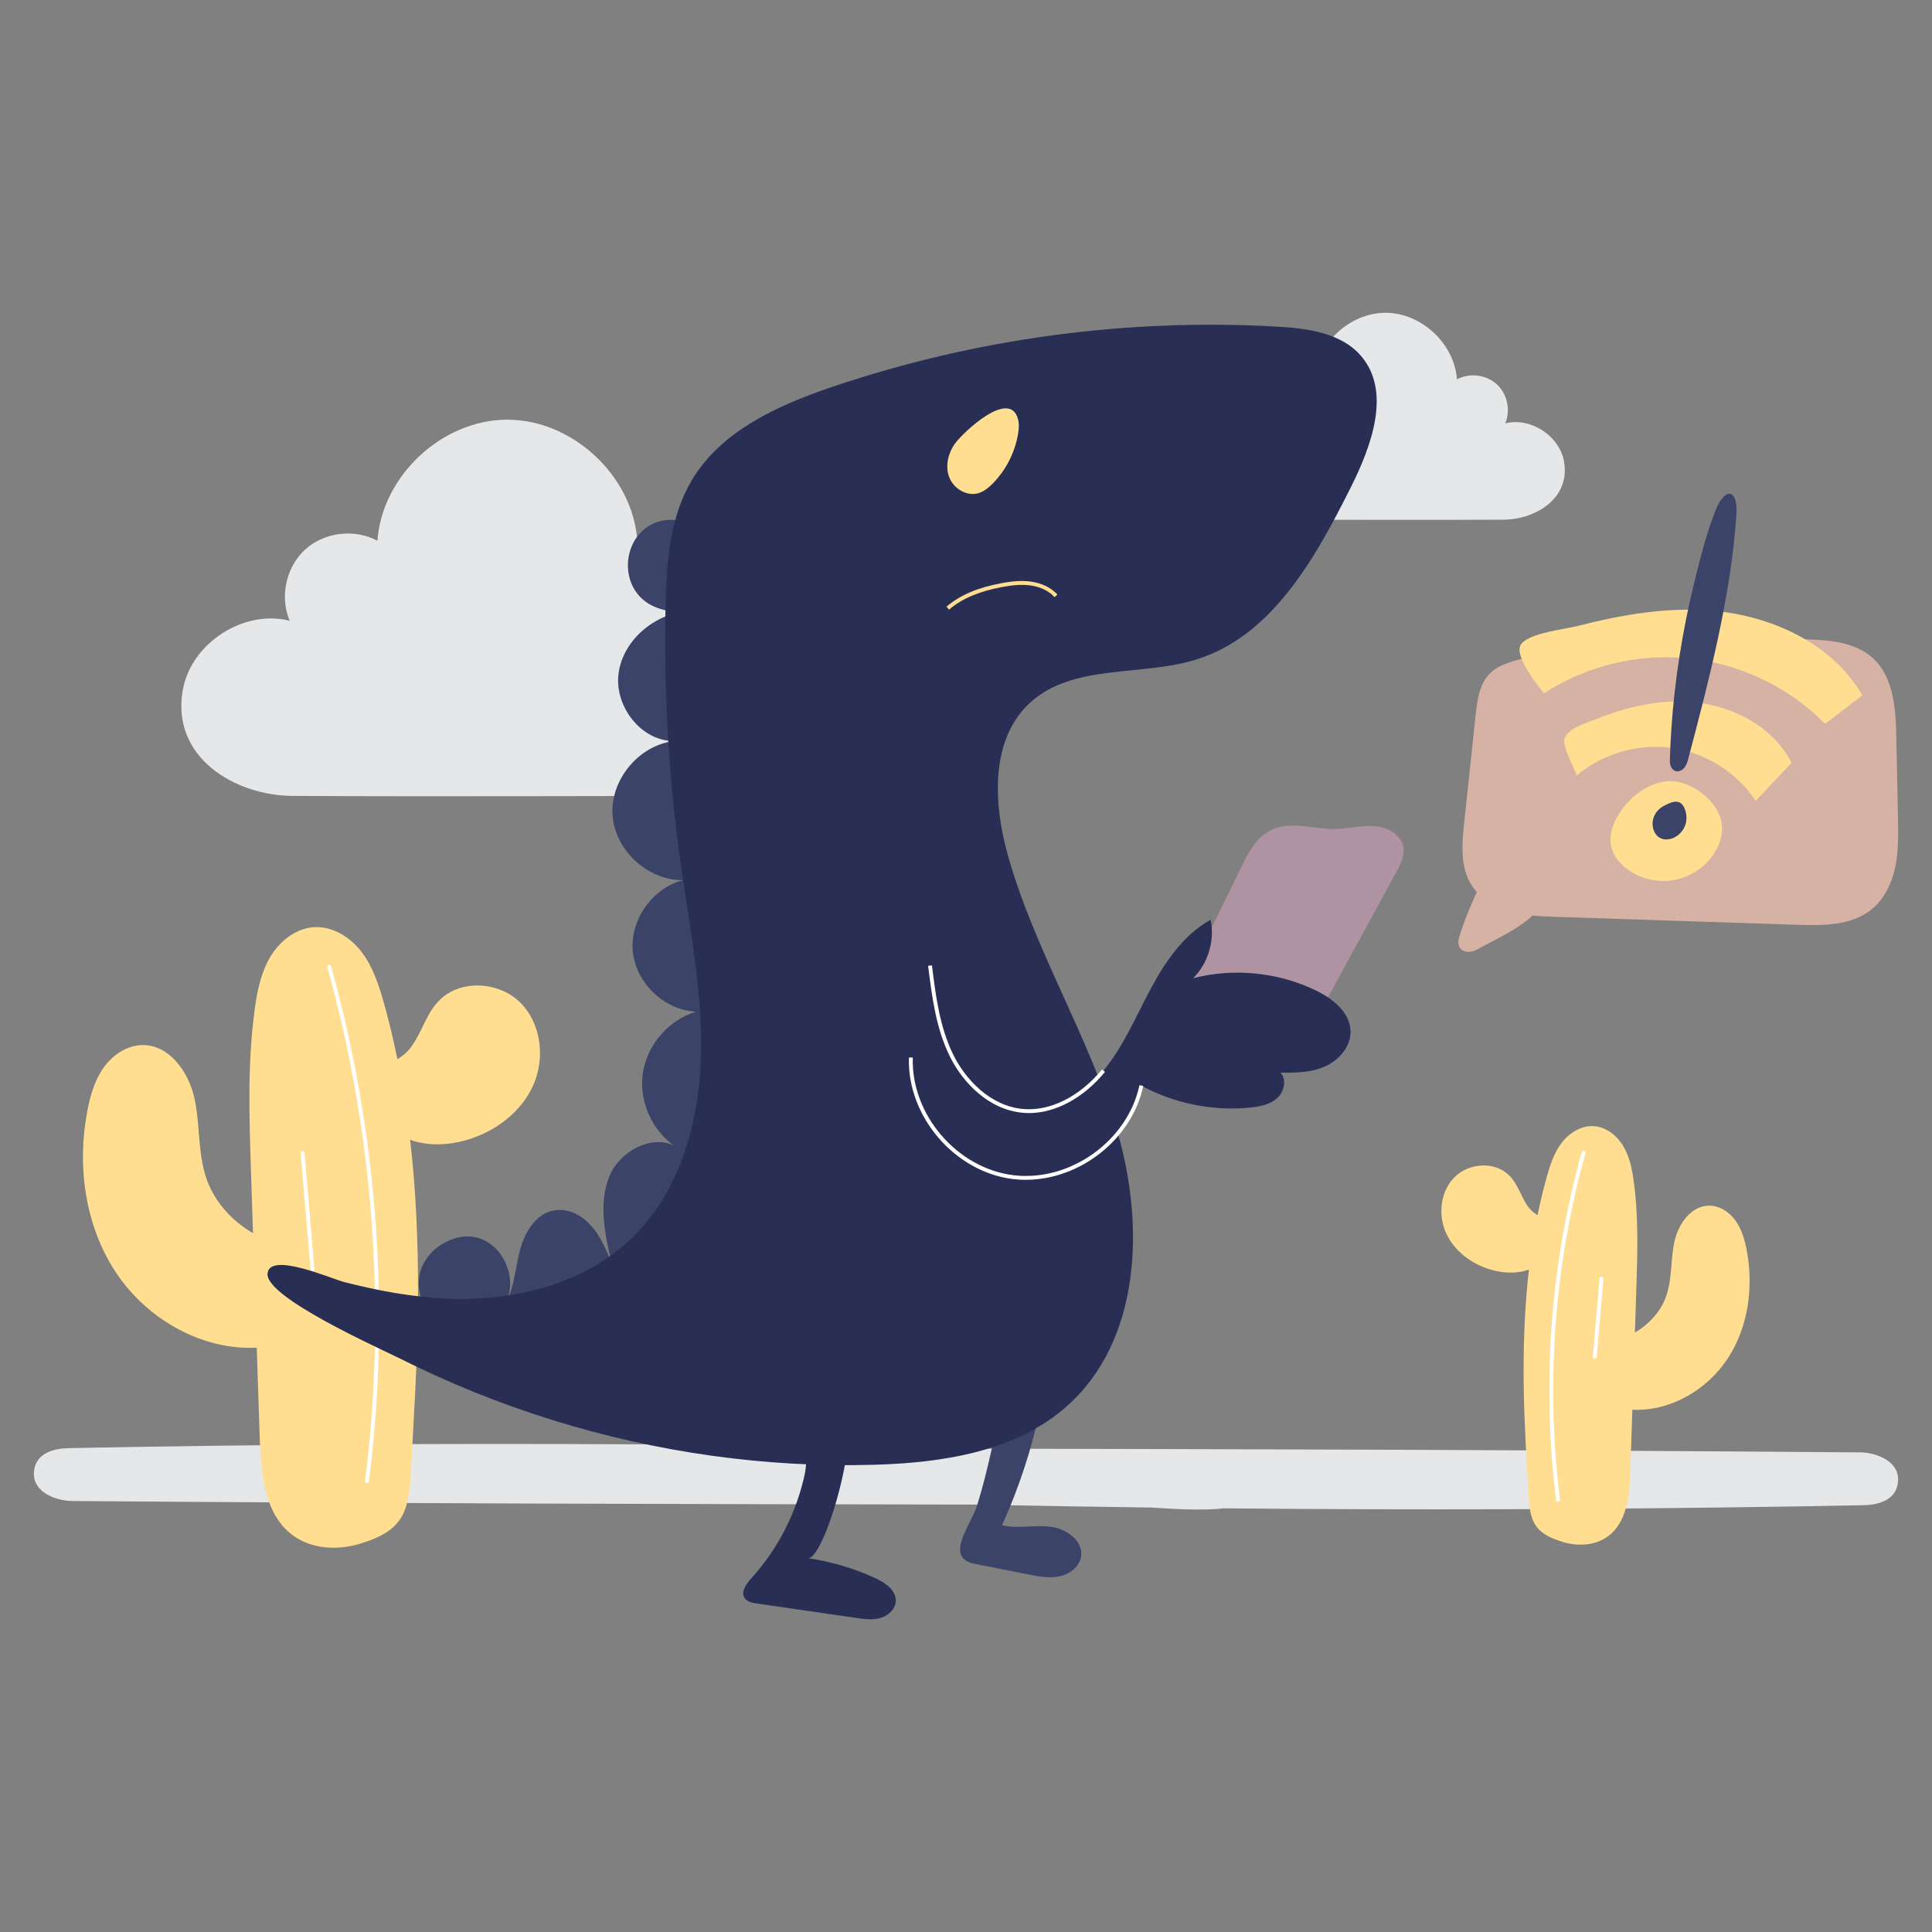 <svg width="160" height="160" viewBox="0 0 160 160" fill="none" xmlns="http://www.w3.org/2000/svg">
<rect x="0" y="0" width="160" height="160" fill="#808080" stroke="none"/>
<g id="Bad Connection 3 1">
<g id="clouds">
<path id="Vector" d="M15.137 57.153C15.822 53.265 20.161 50.449 23.992 51.406C23.147 49.434 23.685 46.954 25.269 45.511C26.853 44.068 29.371 43.761 31.256 44.785C31.637 39.412 36.6 34.772 41.985 34.756C47.371 34.74 52.363 39.351 52.776 44.721C56.193 44.103 59.838 46.858 60.174 50.318C61.96 48.084 65.557 48.036 67.966 49.572C70.376 51.111 71.793 53.806 72.744 56.503C73.582 58.884 74.033 61.825 72.331 63.684C69.822 66.43 65.371 65.914 61.653 65.914C49.182 65.914 36.712 65.978 24.241 65.914C19.457 65.889 14.152 62.727 15.134 57.156L15.137 57.153Z" fill="#E6E7E8"/>
<path id="Vector_2" d="M129.526 38.221C129.149 36.084 126.762 34.535 124.656 35.059C125.12 33.975 124.826 32.611 123.952 31.818C123.082 31.024 121.696 30.855 120.659 31.418C120.451 28.464 117.718 25.911 114.758 25.904C111.798 25.895 109.05 28.432 108.826 31.383C106.944 31.044 104.941 32.557 104.758 34.461C103.776 33.232 101.798 33.207 100.474 34.051C99.149 34.896 98.368 36.381 97.846 37.863C97.386 39.172 97.136 40.788 98.074 41.812C99.453 43.322 101.901 43.037 103.946 43.037C110.803 43.037 117.661 43.072 124.518 43.037C127.149 43.024 130.067 41.283 129.526 38.221Z" fill="#E6E7E8"/>
</g>
<g id="ai">
<g id="Group">
<path id="Vector_3" d="M149.573 52.947C151.521 53.005 153.637 53.181 155.083 54.486C156.824 56.057 156.997 58.684 157.045 61.03C157.089 63.254 157.137 65.481 157.182 67.705C157.211 69.078 157.237 70.464 156.955 71.808C156.673 73.152 156.046 74.467 154.974 75.328C153.313 76.665 150.977 76.659 148.846 76.588C142.232 76.371 135.617 76.153 129.003 75.936C127.662 75.891 126.302 75.846 125.013 75.469C123.723 75.094 122.491 74.349 121.803 73.197C120.92 71.715 121.073 69.859 121.256 68.141C121.573 65.168 121.886 62.195 122.206 59.222C122.389 57.526 122.632 55.897 124.334 55.123C126.398 54.185 129.07 54.124 131.288 53.84C134.181 53.468 137.086 53.206 139.998 53.053C141.608 52.966 143.221 52.915 144.833 52.899C146.261 52.883 148.197 53.28 149.566 52.944L149.573 52.947Z" fill="#D6B2A4"/>
<path id="Vector_4" d="M122.676 78.448C122.388 78.614 122.087 78.781 121.755 78.822C121.422 78.864 121.051 78.749 120.881 78.464C120.695 78.153 120.795 77.76 120.903 77.414C121.329 76.089 121.854 74.796 122.475 73.549C122.663 73.171 122.871 72.784 123.22 72.55C124.359 71.776 127.969 72.707 127.761 74.419C127.547 76.169 124.023 77.677 122.676 78.451V78.448Z" fill="#D6B2A4"/>
</g>
<g id="wifi">
<path id="Vector_5" d="M137.889 64.717C136.461 64.915 135.217 65.853 134.353 67.005C133.652 67.939 133.146 69.142 133.473 70.266C133.668 70.944 134.151 71.514 134.717 71.942C135.799 72.762 137.226 73.117 138.564 72.896C139.905 72.675 141.14 71.885 141.905 70.758C142.346 70.106 142.634 69.331 142.618 68.544C142.57 66.419 139.927 64.432 137.892 64.717H137.889Z" fill="#FFDE91"/>
<path id="Vector_6" d="M130.594 64.217C132.741 62.396 135.682 61.548 138.469 61.945C141.256 62.342 143.845 63.974 145.403 66.32C146.392 65.27 147.381 64.224 148.37 63.174C146.757 60.009 143.115 58.239 139.566 58.099C137.006 57.996 134.482 58.63 132.12 59.577C131.31 59.9 129.896 60.268 129.56 61.193C129.342 61.788 130.632 64.185 130.59 64.224L130.594 64.217Z" fill="#FFDE91"/>
<path id="Vector_7" d="M127.864 57.414C131.41 55.114 135.758 54.077 139.96 54.534C144.162 54.992 148.187 56.934 151.154 59.942C152.181 59.155 153.205 58.365 154.232 57.578C151.595 53.037 146.139 50.736 140.894 50.512C137.432 50.365 133.998 50.982 130.658 51.84C129.528 52.128 126.763 52.4 125.995 53.315C125.179 54.291 127.883 57.402 127.867 57.414H127.864Z" fill="#FFDE91"/>
</g>
<g id="actions">
<path id="Vector_8" d="M138.29 62.944C138.255 64.159 139.451 64.207 139.771 63.001C139.775 62.985 139.778 62.972 139.784 62.956C141.554 56.239 143.343 49.417 143.803 42.598C143.944 40.521 142.875 40.284 142.095 42.214C141.339 44.083 140.811 46.217 140.325 48.191C139.33 52.22 138.683 56.342 138.411 60.416C138.354 61.26 138.315 62.105 138.29 62.947V62.944Z" fill="#3C4368"/>
<path id="Vector_9" d="M137.757 66.758C137.174 67.075 136.8 67.702 136.867 68.361C136.867 68.364 136.867 68.368 136.867 68.374C136.909 68.767 137.094 69.168 137.437 69.372C137.782 69.58 138.234 69.548 138.602 69.385C139.142 69.145 139.546 68.62 139.645 68.038C139.728 67.542 139.578 66.63 139.024 66.428C138.685 66.303 138.198 66.518 137.757 66.758Z" fill="#3C4368"/>
</g>
</g>
<g id="ground">
<path id="Vector_10" d="M154.004 120.28C129.056 120.082 104.109 120.015 79.159 119.967C78.388 119.951 77.616 119.935 76.845 119.919C72.836 119.842 68.823 119.778 64.813 119.727C62.733 119.583 60.154 119.455 58.589 119.659C56.695 119.643 54.8 119.627 52.906 119.615C37.165 119.519 21.421 119.621 5.674 119.928C4.535 119.951 3.072 120.287 2.836 121.695C2.532 123.503 4.538 124.296 6 124.309C30.941 124.504 55.882 124.562 80.823 124.603C81.6 124.619 82.378 124.639 83.156 124.651C87.207 124.728 91.258 124.795 95.309 124.847C97.335 124.984 99.792 125.103 101.335 124.914C103.255 124.933 105.175 124.949 107.095 124.959C122.836 125.058 138.58 124.959 154.327 124.655C155.466 124.632 156.928 124.296 157.165 122.888C157.472 121.08 155.466 120.287 154 120.274L154.004 120.28Z" fill="#E6E7E8"/>
</g>
<g id="cactus">
<g id="cactus-2">
<path id="Vector_11" d="M128.085 97.505C128.367 96.503 128.693 95.489 129.32 94.66C129.947 93.831 130.933 93.204 131.973 93.261C133 93.319 133.903 94.033 134.431 94.916C134.959 95.799 135.163 96.833 135.301 97.85C135.707 100.826 135.608 103.841 135.509 106.842C135.346 111.85 135.179 116.855 135.016 121.863C134.952 123.825 134.747 126.068 133.167 127.229C132.127 127.997 130.696 128.077 129.458 127.709C126.895 126.948 126.693 125.86 126.568 123.501C126.411 120.583 126.223 117.671 126.187 114.746C126.117 108.954 126.517 103.105 128.085 97.505Z" fill="#FFDE91"/>
<path id="Vector_12" d="M138.065 107.098C138.484 105.696 138.356 104.183 138.686 102.756C139.015 101.328 140.065 99.859 141.53 99.847C142.401 99.84 143.21 100.372 143.719 101.076C144.228 101.78 144.481 102.637 144.647 103.492C145.242 106.567 144.794 109.904 143.07 112.522C141.345 115.14 138.276 116.916 135.146 116.743C132.986 116.624 128.993 113.904 131.71 111.744C132.714 110.948 134.234 111.005 135.354 110.375C136.618 109.661 137.649 108.5 138.068 107.095L138.065 107.098Z" fill="#FFDE91"/>
<path id="Vector_13" d="M124.945 97.307C123.755 96.161 121.649 96.309 120.475 97.47C119.3 98.632 119.07 100.558 119.736 102.069C120.401 103.579 121.841 104.667 123.425 105.137C124.628 105.496 125.982 105.515 127.096 104.933C128.51 104.193 129.566 102.494 128.34 101.339C127.745 100.779 127.07 100.654 126.539 99.915C125.94 99.08 125.71 98.04 124.948 97.307H124.945Z" fill="#FFDE91"/>
<path id="Vector_14" d="M129.032 124.362C128.952 124.362 128.885 124.304 128.872 124.221C127.663 114.663 128.395 104.711 130.987 95.434C131.01 95.347 131.099 95.299 131.186 95.322C131.272 95.344 131.32 95.434 131.298 95.52C128.715 104.755 127.986 114.669 129.192 124.183C129.202 124.269 129.141 124.349 129.055 124.362C129.048 124.362 129.042 124.362 129.035 124.362H129.032Z" fill="white"/>
<path id="Vector_15" d="M132.075 112.519C132.075 112.519 132.065 112.519 132.062 112.519C131.972 112.512 131.908 112.432 131.915 112.346L132.468 105.876C132.474 105.786 132.554 105.719 132.641 105.728C132.73 105.735 132.794 105.815 132.788 105.901L132.235 112.372C132.228 112.455 132.158 112.519 132.075 112.519Z" fill="white"/>
</g>
<g id="cactus-3">
<path id="Vector_16" d="M31.795 83.076C31.379 81.591 30.892 80.087 29.961 78.858C29.03 77.629 27.571 76.701 26.028 76.784C24.505 76.868 23.168 77.93 22.387 79.239C21.606 80.548 21.299 82.081 21.094 83.591C20.492 88.001 20.636 92.474 20.784 96.925C21.027 104.349 21.27 111.773 21.513 119.194C21.609 122.103 21.91 125.428 24.252 127.152C25.795 128.288 27.916 128.407 29.753 127.863C33.555 126.733 33.852 125.12 34.041 121.62C34.272 117.293 34.553 112.973 34.608 108.637C34.713 100.045 34.118 91.376 31.795 83.073V83.076Z" fill="#FFDE91"/>
<path id="Vector_17" d="M16.998 97.3C16.374 95.22 16.566 92.977 16.08 90.862C15.593 88.746 14.035 86.567 11.862 86.548C10.572 86.538 9.373 87.326 8.614 88.372C7.859 89.415 7.485 90.689 7.241 91.956C6.358 96.516 7.024 101.466 9.577 105.345C12.134 109.223 16.688 111.86 21.325 111.604C24.524 111.428 30.451 107.396 26.419 104.193C24.928 103.009 22.672 103.098 21.017 102.161C19.145 101.102 17.619 99.38 16.995 97.3H16.998Z" fill="#FFDE91"/>
<path id="Vector_18" d="M36.447 82.781C38.214 81.085 41.337 81.3 43.078 83.022C44.818 84.743 45.161 87.601 44.175 89.841C43.19 92.081 41.052 93.694 38.706 94.391C36.921 94.922 34.914 94.951 33.263 94.087C31.164 92.99 29.602 90.471 31.42 88.759C32.3 87.927 33.301 87.745 34.089 86.65C34.978 85.412 35.321 83.866 36.447 82.781Z" fill="#FFDE91"/>
<path id="Vector_19" d="M30.392 122.822C30.392 122.822 30.379 122.822 30.373 122.822C30.287 122.813 30.223 122.73 30.235 122.643C32.021 108.525 30.943 93.818 27.109 80.112C27.087 80.026 27.135 79.939 27.221 79.914C27.304 79.891 27.394 79.939 27.419 80.026C31.263 93.773 32.347 108.522 30.552 122.682C30.543 122.762 30.472 122.822 30.392 122.822Z" fill="white"/>
<path id="Vector_20" d="M25.877 105.259C25.794 105.259 25.724 105.195 25.717 105.111L24.895 95.514C24.889 95.428 24.953 95.348 25.042 95.342C25.129 95.332 25.209 95.399 25.215 95.489L26.037 105.086C26.044 105.172 25.98 105.252 25.89 105.259C25.887 105.259 25.881 105.259 25.877 105.259Z" fill="white"/>
</g>
</g>
<g id="dino_404">
<path id="Vector_21" d="M83.098 115.734C83.226 115.203 83.36 114.662 83.667 114.211C83.974 113.76 84.493 113.411 85.037 113.466C85.658 113.526 86.131 114.102 86.275 114.71C86.419 115.318 86.301 115.955 86.173 116.566C85.466 119.917 84.397 123.19 82.986 126.31C84.278 126.624 85.642 126.282 86.966 126.432C88.288 126.582 89.738 127.597 89.526 128.912C89.389 129.76 88.579 130.371 87.738 130.547C86.896 130.723 86.026 130.557 85.184 130.39C83.693 130.096 82.202 129.802 80.71 129.507C78.15 129.002 80.413 126.269 80.899 124.733C81.821 121.811 82.374 118.717 83.098 115.738V115.734Z" fill="#3C4368"/>
<path id="Vector_22" d="M102.742 71.908C103.343 70.673 104.028 69.355 105.26 68.75C106.902 67.943 108.847 68.692 110.675 68.651C111.734 68.628 112.78 68.334 113.836 68.411C114.892 68.487 116.031 69.105 116.217 70.145C116.345 70.871 115.98 71.588 115.628 72.235C113.782 75.62 111.935 79.006 110.092 82.391C109.571 83.351 109.027 84.334 108.182 85.031C106.623 86.318 104.377 86.347 102.393 85.956C101.116 85.703 99.001 85.531 97.878 84.916C96.188 83.995 97.103 83.47 98.019 81.601C99.596 78.369 101.171 75.137 102.748 71.905L102.742 71.908Z" fill="#AF93A2"/>
<path id="Vector_23" d="M55.515 43.044C51.518 43.156 50.644 48.906 54.385 50.324C55.15 50.612 55.972 50.724 56.795 50.596C54.081 50.935 51.569 53.082 51.224 55.796C50.878 58.51 53.115 61.396 55.847 61.37C52.929 61.697 50.535 64.561 50.727 67.489C50.919 70.417 53.665 72.945 56.599 72.89C54.046 73.514 52.158 76.174 52.407 78.791C52.657 81.409 55.019 83.658 57.643 83.786C55.303 84.481 53.48 86.66 53.211 89.086C52.939 91.511 54.238 94.039 56.366 95.233C54.507 93.674 51.425 95.13 50.487 97.367C49.55 99.604 50.084 102.154 50.632 104.519C50.072 103.185 49.489 101.815 48.302 100.906C47.783 100.51 47.163 100.241 46.51 100.209C44.507 100.106 43.419 102.017 42.999 103.777C42.635 105.31 42.539 106.967 41.659 108.273C43.416 105.78 41.038 101.316 37.435 102.634C35.934 103.185 34.763 104.487 34.686 106.084C34.603 107.828 35.736 109.444 37.224 110.327C38.712 111.21 40.356 111.428 42.014 111.409C48.625 111.338 54.737 107.082 58.193 101.447C61.649 95.809 62.724 88.983 62.494 82.375C62.264 75.767 60.807 69.274 59.534 62.785C58.603 58.042 57.755 53.258 57.559 48.42C57.502 47.012 58.017 44.206 56.542 43.284C56.254 43.105 55.905 43.038 55.521 43.047L55.515 43.044Z" fill="#3C4368"/>
<path id="Vector_24" d="M37.04 107.55C42.573 107.783 48.413 106.343 52.377 102.478C56.256 98.698 57.865 93.092 58.045 87.681C58.224 82.27 57.133 76.91 56.377 71.55C55.376 64.446 54.953 57.262 55.12 50.09C55.203 46.542 55.472 42.839 57.283 39.786C59.728 35.665 64.464 33.54 69.005 32.011C80.797 28.033 93.353 26.34 105.779 27.05C108.294 27.195 111.072 27.566 112.714 29.476C115.238 32.41 113.6 36.9 111.866 40.362C108.934 46.212 105.389 52.606 99.155 54.59C94.553 56.055 88.912 54.926 85.334 58.17C82.01 61.185 82.249 66.478 83.459 70.798C85.667 78.676 90.16 85.754 92.499 93.598C94.838 101.438 94.474 111.025 88.352 116.455C84.106 120.225 78.064 121.143 72.387 121.306C63.401 121.562 54.384 120.282 45.801 117.617C41.45 116.266 37.206 114.558 33.133 112.513C31.437 111.662 22.032 107.479 22.154 105.492C22.272 103.614 27.475 105.911 28.489 106.17C31.29 106.887 34.144 107.422 37.037 107.546L37.04 107.55Z" fill="#292E54"/>
<path id="Vector_25" d="M77.02 79.965C77.34 82.532 77.672 85.156 78.828 87.469C79.983 89.783 82.136 91.767 84.713 91.997C87.288 92.228 89.743 90.666 91.385 88.666C93.026 86.666 94.044 84.241 95.26 81.959C96.476 79.674 97.999 77.421 100.261 76.167C100.616 77.885 100.056 79.767 98.815 81.009C102.178 80.145 105.845 80.513 108.972 82.023C110.38 82.705 111.823 83.857 111.845 85.421C111.864 86.679 110.898 87.793 109.752 88.308C108.607 88.823 107.304 88.858 106.044 88.829C106.581 89.415 106.351 90.423 105.759 90.951C105.167 91.479 104.338 91.642 103.548 91.722C100.447 92.036 97.257 91.393 94.52 89.908C93.532 94.577 88.648 98.065 83.912 97.489C79.177 96.913 75.272 92.353 75.433 87.585" fill="#292E54"/>
<path id="Vector_26" d="M84.961 97.71C84.606 97.71 84.25 97.687 83.895 97.646C79.06 97.057 75.111 92.446 75.274 87.575L75.594 87.585C75.434 92.295 79.255 96.756 83.934 97.326C88.615 97.895 93.39 94.481 94.366 89.87L94.679 89.937C93.745 94.353 89.434 97.706 84.961 97.706V97.71Z" fill="white"/>
<path id="Vector_27" d="M85.206 92.178C85.036 92.178 84.867 92.171 84.7 92.155C81.839 91.899 79.718 89.605 78.687 87.541C77.507 85.176 77.18 82.536 76.863 79.986L77.18 79.947C77.494 82.472 77.817 85.083 78.972 87.4C79.964 89.387 81.999 91.599 84.729 91.842C86.975 92.04 89.417 90.818 91.263 88.568L91.51 88.77C89.734 90.933 87.41 92.181 85.206 92.181V92.178Z" fill="white"/>
<path id="Vector_28" d="M66.9 129.041C68.829 129.319 70.717 129.879 72.49 130.695C73.312 131.073 74.224 131.7 74.183 132.606C74.151 133.278 73.549 133.815 72.9 133.998C72.25 134.18 71.559 134.084 70.893 133.988C68.151 133.591 65.412 133.191 62.669 132.794C62.298 132.74 61.879 132.66 61.671 132.346C61.325 131.831 61.795 131.175 62.212 130.718C64.442 128.273 65.991 125.217 66.669 121.978C66.906 120.849 66.877 114.145 69.091 114.698C72.34 115.514 68.413 129.262 66.9 129.041Z" fill="#292E54"/>
<path id="Vector_29" d="M79.106 36.711C78.517 37.514 78.255 38.606 78.616 39.534C78.978 40.462 80.044 41.118 81.004 40.849C81.48 40.715 81.877 40.385 82.226 40.033C83.304 38.929 84.04 37.495 84.306 35.975C84.38 35.55 84.418 35.102 84.3 34.686C83.599 32.196 79.813 35.755 79.106 36.711Z" fill="#FFDE91"/>
<path id="Vector_30" d="M78.593 50.484L78.385 50.241C79.489 49.293 80.98 48.657 82.945 48.295C83.617 48.17 84.497 48.045 85.37 48.164C86.273 48.289 87.054 48.669 87.572 49.239L87.335 49.453C86.868 48.938 86.154 48.593 85.329 48.481C84.503 48.369 83.652 48.49 83.006 48.612C81.098 48.964 79.655 49.578 78.593 50.487V50.484Z" fill="#FFDE91"/>
</g>
</g>
</svg>
